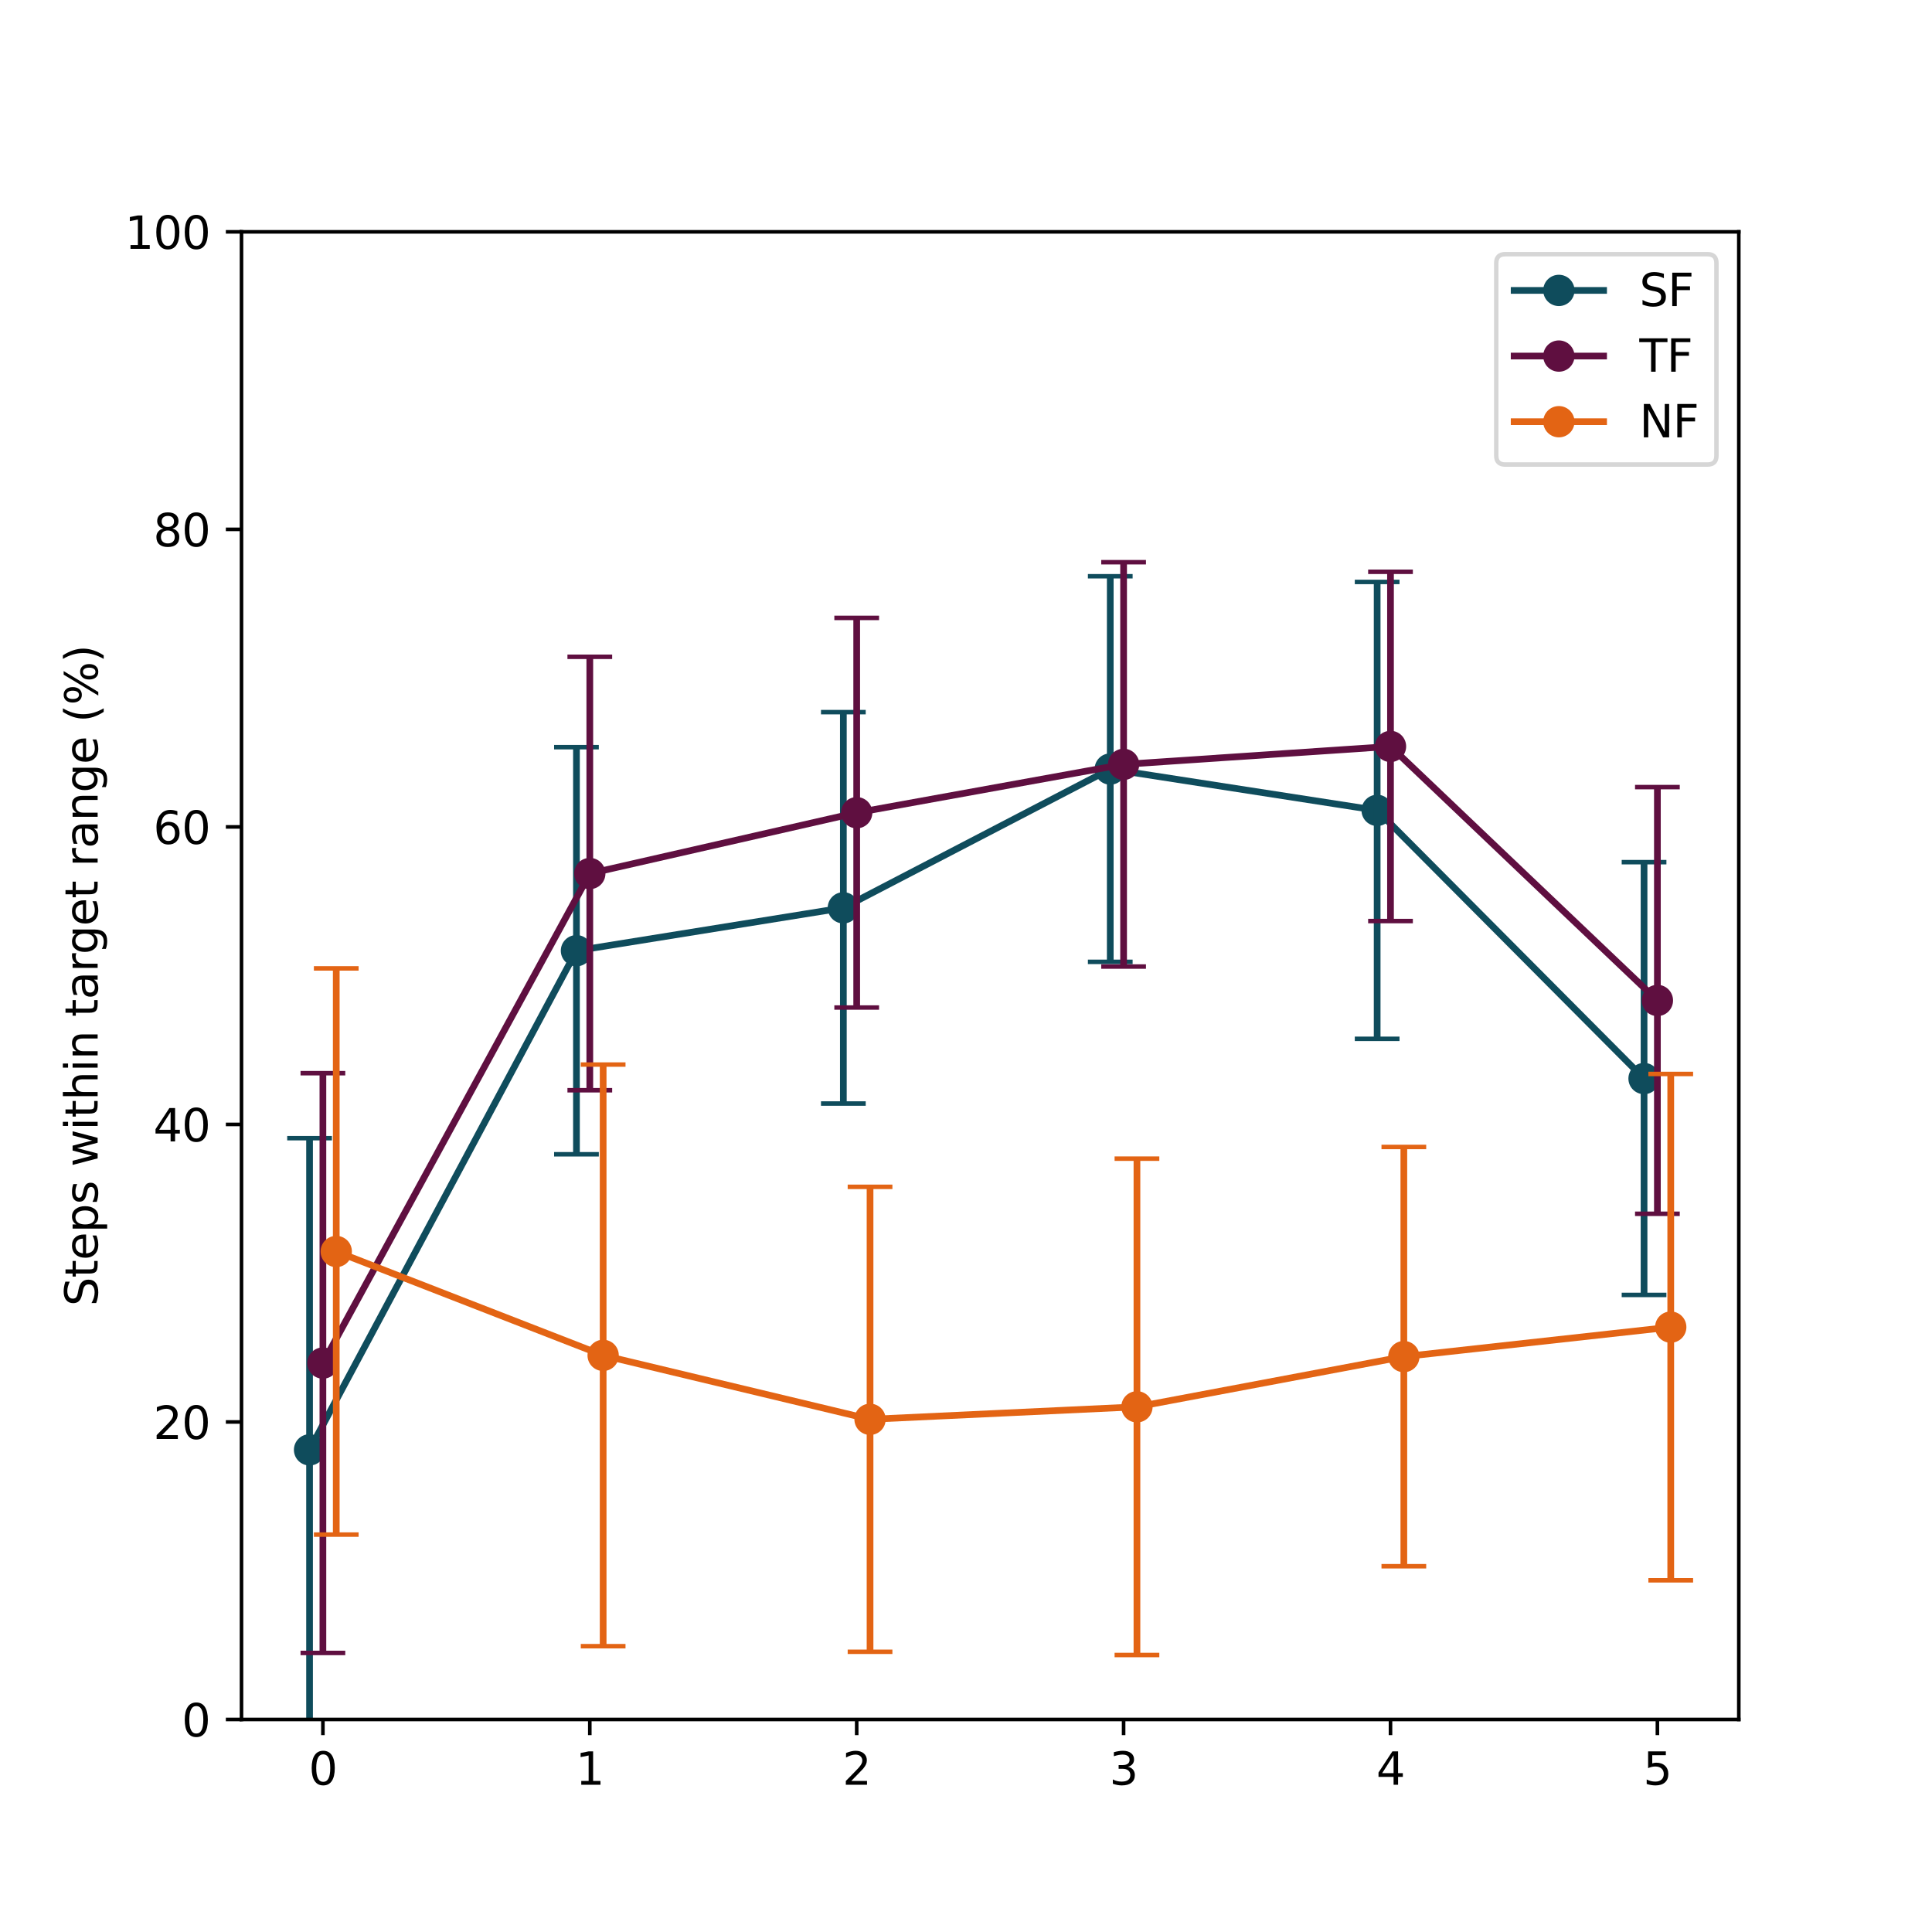 <?xml version="1.0" encoding="utf-8" standalone="no"?>
<!DOCTYPE svg PUBLIC "-//W3C//DTD SVG 1.1//EN"
  "http://www.w3.org/Graphics/SVG/1.1/DTD/svg11.dtd">
<svg xmlns:xlink="http://www.w3.org/1999/xlink" width="432pt" height="432pt" viewBox="0 0 432 432" xmlns="http://www.w3.org/2000/svg" version="1.1">
 <defs>
  <style type="text/css">*{stroke-linejoin: round; stroke-linecap: butt}</style>
 </defs>
 <g id="figure_1">
  <g id="patch_1">
   <path d="M 0 432 
L 432 432 
L 432 0 
L 0 0 
z
" style="fill: #ffffff"/>
  </g>
  <g id="axes_1">
   <g id="patch_2">
    <path d="M 54 384.48 
L 388.8 384.48 
L 388.8 51.84 
L 54 51.84 
z
" style="fill: #ffffff"/>
   </g>
   <g id="matplotlib.axis_1">
    <g id="xtick_1">
     <g id="line2d_1">
      <defs>
       <path id="mbd7ef69e6b" d="M 0 0 
L 0 3.5 
" style="stroke: #000000; stroke-width: 0.8"/>
      </defs>
      <g>
       <use xlink:href="#mbd7ef69e6b" x="72.202" y="384.48" style="stroke: #000000; stroke-width: 0.8"/>
      </g>
     </g>
     <g id="text_1">
      <!-- 0 -->
      <g transform="translate(69.021 399.078) scale(0.1 -0.1)">
       <defs>
        <path id="DejaVuSans-30" d="M 2034 4250 
Q 1547 4250 1301 3770 
Q 1056 3291 1056 2328 
Q 1056 1369 1301 889 
Q 1547 409 2034 409 
Q 2525 409 2770 889 
Q 3016 1369 3016 2328 
Q 3016 3291 2770 3770 
Q 2525 4250 2034 4250 
z
M 2034 4750 
Q 2819 4750 3233 4129 
Q 3647 3509 3647 2328 
Q 3647 1150 3233 529 
Q 2819 -91 2034 -91 
Q 1250 -91 836 529 
Q 422 1150 422 2328 
Q 422 3509 836 4129 
Q 1250 4750 2034 4750 
z
" transform="scale(0.016)"/>
       </defs>
       <use xlink:href="#DejaVuSans-30"/>
      </g>
     </g>
    </g>
    <g id="xtick_2">
     <g id="line2d_2">
      <g>
       <use xlink:href="#mbd7ef69e6b" x="131.881" y="384.48" style="stroke: #000000; stroke-width: 0.8"/>
      </g>
     </g>
     <g id="text_2">
      <!-- 1 -->
      <g transform="translate(128.7 399.078) scale(0.1 -0.1)">
       <defs>
        <path id="DejaVuSans-31" d="M 794 531 
L 1825 531 
L 1825 4091 
L 703 3866 
L 703 4441 
L 1819 4666 
L 2450 4666 
L 2450 531 
L 3481 531 
L 3481 0 
L 794 0 
L 794 531 
z
" transform="scale(0.016)"/>
       </defs>
       <use xlink:href="#DejaVuSans-31"/>
      </g>
     </g>
    </g>
    <g id="xtick_3">
     <g id="line2d_3">
      <g>
       <use xlink:href="#mbd7ef69e6b" x="191.56" y="384.48" style="stroke: #000000; stroke-width: 0.8"/>
      </g>
     </g>
     <g id="text_3">
      <!-- 2 -->
      <g transform="translate(188.379 399.078) scale(0.1 -0.1)">
       <defs>
        <path id="DejaVuSans-32" d="M 1228 531 
L 3431 531 
L 3431 0 
L 469 0 
L 469 531 
Q 828 903 1448 1529 
Q 2069 2156 2228 2338 
Q 2531 2678 2651 2914 
Q 2772 3150 2772 3378 
Q 2772 3750 2511 3984 
Q 2250 4219 1831 4219 
Q 1534 4219 1204 4116 
Q 875 4013 500 3803 
L 500 4441 
Q 881 4594 1212 4672 
Q 1544 4750 1819 4750 
Q 2544 4750 2975 4387 
Q 3406 4025 3406 3419 
Q 3406 3131 3298 2873 
Q 3191 2616 2906 2266 
Q 2828 2175 2409 1742 
Q 1991 1309 1228 531 
z
" transform="scale(0.016)"/>
       </defs>
       <use xlink:href="#DejaVuSans-32"/>
      </g>
     </g>
    </g>
    <g id="xtick_4">
     <g id="line2d_4">
      <g>
       <use xlink:href="#mbd7ef69e6b" x="251.24" y="384.48" style="stroke: #000000; stroke-width: 0.8"/>
      </g>
     </g>
     <g id="text_4">
      <!-- 3 -->
      <g transform="translate(248.058 399.078) scale(0.1 -0.1)">
       <defs>
        <path id="DejaVuSans-33" d="M 2597 2516 
Q 3050 2419 3304 2112 
Q 3559 1806 3559 1356 
Q 3559 666 3084 287 
Q 2609 -91 1734 -91 
Q 1441 -91 1130 -33 
Q 819 25 488 141 
L 488 750 
Q 750 597 1062 519 
Q 1375 441 1716 441 
Q 2309 441 2620 675 
Q 2931 909 2931 1356 
Q 2931 1769 2642 2001 
Q 2353 2234 1838 2234 
L 1294 2234 
L 1294 2753 
L 1863 2753 
Q 2328 2753 2575 2939 
Q 2822 3125 2822 3475 
Q 2822 3834 2567 4026 
Q 2313 4219 1838 4219 
Q 1578 4219 1281 4162 
Q 984 4106 628 3988 
L 628 4550 
Q 988 4650 1302 4700 
Q 1616 4750 1894 4750 
Q 2613 4750 3031 4423 
Q 3450 4097 3450 3541 
Q 3450 3153 3228 2886 
Q 3006 2619 2597 2516 
z
" transform="scale(0.016)"/>
       </defs>
       <use xlink:href="#DejaVuSans-33"/>
      </g>
     </g>
    </g>
    <g id="xtick_5">
     <g id="line2d_5">
      <g>
       <use xlink:href="#mbd7ef69e6b" x="310.919" y="384.48" style="stroke: #000000; stroke-width: 0.8"/>
      </g>
     </g>
     <g id="text_5">
      <!-- 4 -->
      <g transform="translate(307.737 399.078) scale(0.1 -0.1)">
       <defs>
        <path id="DejaVuSans-34" d="M 2419 4116 
L 825 1625 
L 2419 1625 
L 2419 4116 
z
M 2253 4666 
L 3047 4666 
L 3047 1625 
L 3713 1625 
L 3713 1100 
L 3047 1100 
L 3047 0 
L 2419 0 
L 2419 1100 
L 313 1100 
L 313 1709 
L 2253 4666 
z
" transform="scale(0.016)"/>
       </defs>
       <use xlink:href="#DejaVuSans-34"/>
      </g>
     </g>
    </g>
    <g id="xtick_6">
     <g id="line2d_6">
      <g>
       <use xlink:href="#mbd7ef69e6b" x="370.598" y="384.48" style="stroke: #000000; stroke-width: 0.8"/>
      </g>
     </g>
     <g id="text_6">
      <!-- 5 -->
      <g transform="translate(367.417 399.078) scale(0.1 -0.1)">
       <defs>
        <path id="DejaVuSans-35" d="M 691 4666 
L 3169 4666 
L 3169 4134 
L 1269 4134 
L 1269 2991 
Q 1406 3038 1543 3061 
Q 1681 3084 1819 3084 
Q 2600 3084 3056 2656 
Q 3513 2228 3513 1497 
Q 3513 744 3044 326 
Q 2575 -91 1722 -91 
Q 1428 -91 1123 -41 
Q 819 9 494 109 
L 494 744 
Q 775 591 1075 516 
Q 1375 441 1709 441 
Q 2250 441 2565 725 
Q 2881 1009 2881 1497 
Q 2881 1984 2565 2268 
Q 2250 2553 1709 2553 
Q 1456 2553 1204 2497 
Q 953 2441 691 2322 
L 691 4666 
z
" transform="scale(0.016)"/>
       </defs>
       <use xlink:href="#DejaVuSans-35"/>
      </g>
     </g>
    </g>
   </g>
   <g id="matplotlib.axis_2">
    <g id="ytick_1">
     <g id="line2d_7">
      <defs>
       <path id="m0fb2901be4" d="M 0 0 
L -3.5 0 
" style="stroke: #000000; stroke-width: 0.8"/>
      </defs>
      <g>
       <use xlink:href="#m0fb2901be4" x="54" y="384.48" style="stroke: #000000; stroke-width: 0.8"/>
      </g>
     </g>
     <g id="text_7">
      <!-- 0 -->
      <g transform="translate(40.638 388.279) scale(0.1 -0.1)">
       <use xlink:href="#DejaVuSans-30"/>
      </g>
     </g>
    </g>
    <g id="ytick_2">
     <g id="line2d_8">
      <g>
       <use xlink:href="#m0fb2901be4" x="54" y="317.952" style="stroke: #000000; stroke-width: 0.8"/>
      </g>
     </g>
     <g id="text_8">
      <!-- 20 -->
      <g transform="translate(34.275 321.751) scale(0.1 -0.1)">
       <use xlink:href="#DejaVuSans-32"/>
       <use xlink:href="#DejaVuSans-30" x="63.623"/>
      </g>
     </g>
    </g>
    <g id="ytick_3">
     <g id="line2d_9">
      <g>
       <use xlink:href="#m0fb2901be4" x="54" y="251.424" style="stroke: #000000; stroke-width: 0.8"/>
      </g>
     </g>
     <g id="text_9">
      <!-- 40 -->
      <g transform="translate(34.275 255.223) scale(0.1 -0.1)">
       <use xlink:href="#DejaVuSans-34"/>
       <use xlink:href="#DejaVuSans-30" x="63.623"/>
      </g>
     </g>
    </g>
    <g id="ytick_4">
     <g id="line2d_10">
      <g>
       <use xlink:href="#m0fb2901be4" x="54" y="184.896" style="stroke: #000000; stroke-width: 0.8"/>
      </g>
     </g>
     <g id="text_10">
      <!-- 60 -->
      <g transform="translate(34.275 188.695) scale(0.1 -0.1)">
       <defs>
        <path id="DejaVuSans-36" d="M 2113 2584 
Q 1688 2584 1439 2293 
Q 1191 2003 1191 1497 
Q 1191 994 1439 701 
Q 1688 409 2113 409 
Q 2538 409 2786 701 
Q 3034 994 3034 1497 
Q 3034 2003 2786 2293 
Q 2538 2584 2113 2584 
z
M 3366 4563 
L 3366 3988 
Q 3128 4100 2886 4159 
Q 2644 4219 2406 4219 
Q 1781 4219 1451 3797 
Q 1122 3375 1075 2522 
Q 1259 2794 1537 2939 
Q 1816 3084 2150 3084 
Q 2853 3084 3261 2657 
Q 3669 2231 3669 1497 
Q 3669 778 3244 343 
Q 2819 -91 2113 -91 
Q 1303 -91 875 529 
Q 447 1150 447 2328 
Q 447 3434 972 4092 
Q 1497 4750 2381 4750 
Q 2619 4750 2861 4703 
Q 3103 4656 3366 4563 
z
" transform="scale(0.016)"/>
       </defs>
       <use xlink:href="#DejaVuSans-36"/>
       <use xlink:href="#DejaVuSans-30" x="63.623"/>
      </g>
     </g>
    </g>
    <g id="ytick_5">
     <g id="line2d_11">
      <g>
       <use xlink:href="#m0fb2901be4" x="54" y="118.368" style="stroke: #000000; stroke-width: 0.8"/>
      </g>
     </g>
     <g id="text_11">
      <!-- 80 -->
      <g transform="translate(34.275 122.167) scale(0.1 -0.1)">
       <defs>
        <path id="DejaVuSans-38" d="M 2034 2216 
Q 1584 2216 1326 1975 
Q 1069 1734 1069 1313 
Q 1069 891 1326 650 
Q 1584 409 2034 409 
Q 2484 409 2743 651 
Q 3003 894 3003 1313 
Q 3003 1734 2745 1975 
Q 2488 2216 2034 2216 
z
M 1403 2484 
Q 997 2584 770 2862 
Q 544 3141 544 3541 
Q 544 4100 942 4425 
Q 1341 4750 2034 4750 
Q 2731 4750 3128 4425 
Q 3525 4100 3525 3541 
Q 3525 3141 3298 2862 
Q 3072 2584 2669 2484 
Q 3125 2378 3379 2068 
Q 3634 1759 3634 1313 
Q 3634 634 3220 271 
Q 2806 -91 2034 -91 
Q 1263 -91 848 271 
Q 434 634 434 1313 
Q 434 1759 690 2068 
Q 947 2378 1403 2484 
z
M 1172 3481 
Q 1172 3119 1398 2916 
Q 1625 2713 2034 2713 
Q 2441 2713 2670 2916 
Q 2900 3119 2900 3481 
Q 2900 3844 2670 4047 
Q 2441 4250 2034 4250 
Q 1625 4250 1398 4047 
Q 1172 3844 1172 3481 
z
" transform="scale(0.016)"/>
       </defs>
       <use xlink:href="#DejaVuSans-38"/>
       <use xlink:href="#DejaVuSans-30" x="63.623"/>
      </g>
     </g>
    </g>
    <g id="ytick_6">
     <g id="line2d_12">
      <g>
       <use xlink:href="#m0fb2901be4" x="54" y="51.84" style="stroke: #000000; stroke-width: 0.8"/>
      </g>
     </g>
     <g id="text_12">
      <!-- 100 -->
      <g transform="translate(27.913 55.639) scale(0.1 -0.1)">
       <use xlink:href="#DejaVuSans-31"/>
       <use xlink:href="#DejaVuSans-30" x="63.623"/>
       <use xlink:href="#DejaVuSans-30" x="127.246"/>
      </g>
     </g>
    </g>
    <g id="text_13">
     <!-- Steps within target range (%) -->
     <g transform="translate(21.833 292.065) rotate(-90) scale(0.1 -0.1)">
      <defs>
       <path id="DejaVuSans-53" d="M 3425 4513 
L 3425 3897 
Q 3066 4069 2747 4153 
Q 2428 4238 2131 4238 
Q 1616 4238 1336 4038 
Q 1056 3838 1056 3469 
Q 1056 3159 1242 3001 
Q 1428 2844 1947 2747 
L 2328 2669 
Q 3034 2534 3370 2195 
Q 3706 1856 3706 1288 
Q 3706 609 3251 259 
Q 2797 -91 1919 -91 
Q 1588 -91 1214 -16 
Q 841 59 441 206 
L 441 856 
Q 825 641 1194 531 
Q 1563 422 1919 422 
Q 2459 422 2753 634 
Q 3047 847 3047 1241 
Q 3047 1584 2836 1778 
Q 2625 1972 2144 2069 
L 1759 2144 
Q 1053 2284 737 2584 
Q 422 2884 422 3419 
Q 422 4038 858 4394 
Q 1294 4750 2059 4750 
Q 2388 4750 2728 4690 
Q 3069 4631 3425 4513 
z
" transform="scale(0.016)"/>
       <path id="DejaVuSans-74" d="M 1172 4494 
L 1172 3500 
L 2356 3500 
L 2356 3053 
L 1172 3053 
L 1172 1153 
Q 1172 725 1289 603 
Q 1406 481 1766 481 
L 2356 481 
L 2356 0 
L 1766 0 
Q 1100 0 847 248 
Q 594 497 594 1153 
L 594 3053 
L 172 3053 
L 172 3500 
L 594 3500 
L 594 4494 
L 1172 4494 
z
" transform="scale(0.016)"/>
       <path id="DejaVuSans-65" d="M 3597 1894 
L 3597 1613 
L 953 1613 
Q 991 1019 1311 708 
Q 1631 397 2203 397 
Q 2534 397 2845 478 
Q 3156 559 3463 722 
L 3463 178 
Q 3153 47 2828 -22 
Q 2503 -91 2169 -91 
Q 1331 -91 842 396 
Q 353 884 353 1716 
Q 353 2575 817 3079 
Q 1281 3584 2069 3584 
Q 2775 3584 3186 3129 
Q 3597 2675 3597 1894 
z
M 3022 2063 
Q 3016 2534 2758 2815 
Q 2500 3097 2075 3097 
Q 1594 3097 1305 2825 
Q 1016 2553 972 2059 
L 3022 2063 
z
" transform="scale(0.016)"/>
       <path id="DejaVuSans-70" d="M 1159 525 
L 1159 -1331 
L 581 -1331 
L 581 3500 
L 1159 3500 
L 1159 2969 
Q 1341 3281 1617 3432 
Q 1894 3584 2278 3584 
Q 2916 3584 3314 3078 
Q 3713 2572 3713 1747 
Q 3713 922 3314 415 
Q 2916 -91 2278 -91 
Q 1894 -91 1617 61 
Q 1341 213 1159 525 
z
M 3116 1747 
Q 3116 2381 2855 2742 
Q 2594 3103 2138 3103 
Q 1681 3103 1420 2742 
Q 1159 2381 1159 1747 
Q 1159 1113 1420 752 
Q 1681 391 2138 391 
Q 2594 391 2855 752 
Q 3116 1113 3116 1747 
z
" transform="scale(0.016)"/>
       <path id="DejaVuSans-73" d="M 2834 3397 
L 2834 2853 
Q 2591 2978 2328 3040 
Q 2066 3103 1784 3103 
Q 1356 3103 1142 2972 
Q 928 2841 928 2578 
Q 928 2378 1081 2264 
Q 1234 2150 1697 2047 
L 1894 2003 
Q 2506 1872 2764 1633 
Q 3022 1394 3022 966 
Q 3022 478 2636 193 
Q 2250 -91 1575 -91 
Q 1294 -91 989 -36 
Q 684 19 347 128 
L 347 722 
Q 666 556 975 473 
Q 1284 391 1588 391 
Q 1994 391 2212 530 
Q 2431 669 2431 922 
Q 2431 1156 2273 1281 
Q 2116 1406 1581 1522 
L 1381 1569 
Q 847 1681 609 1914 
Q 372 2147 372 2553 
Q 372 3047 722 3315 
Q 1072 3584 1716 3584 
Q 2034 3584 2315 3537 
Q 2597 3491 2834 3397 
z
" transform="scale(0.016)"/>
       <path id="DejaVuSans-20" transform="scale(0.016)"/>
       <path id="DejaVuSans-77" d="M 269 3500 
L 844 3500 
L 1563 769 
L 2278 3500 
L 2956 3500 
L 3675 769 
L 4391 3500 
L 4966 3500 
L 4050 0 
L 3372 0 
L 2619 2869 
L 1863 0 
L 1184 0 
L 269 3500 
z
" transform="scale(0.016)"/>
       <path id="DejaVuSans-69" d="M 603 3500 
L 1178 3500 
L 1178 0 
L 603 0 
L 603 3500 
z
M 603 4863 
L 1178 4863 
L 1178 4134 
L 603 4134 
L 603 4863 
z
" transform="scale(0.016)"/>
       <path id="DejaVuSans-68" d="M 3513 2113 
L 3513 0 
L 2938 0 
L 2938 2094 
Q 2938 2591 2744 2837 
Q 2550 3084 2163 3084 
Q 1697 3084 1428 2787 
Q 1159 2491 1159 1978 
L 1159 0 
L 581 0 
L 581 4863 
L 1159 4863 
L 1159 2956 
Q 1366 3272 1645 3428 
Q 1925 3584 2291 3584 
Q 2894 3584 3203 3211 
Q 3513 2838 3513 2113 
z
" transform="scale(0.016)"/>
       <path id="DejaVuSans-6e" d="M 3513 2113 
L 3513 0 
L 2938 0 
L 2938 2094 
Q 2938 2591 2744 2837 
Q 2550 3084 2163 3084 
Q 1697 3084 1428 2787 
Q 1159 2491 1159 1978 
L 1159 0 
L 581 0 
L 581 3500 
L 1159 3500 
L 1159 2956 
Q 1366 3272 1645 3428 
Q 1925 3584 2291 3584 
Q 2894 3584 3203 3211 
Q 3513 2838 3513 2113 
z
" transform="scale(0.016)"/>
       <path id="DejaVuSans-61" d="M 2194 1759 
Q 1497 1759 1228 1600 
Q 959 1441 959 1056 
Q 959 750 1161 570 
Q 1363 391 1709 391 
Q 2188 391 2477 730 
Q 2766 1069 2766 1631 
L 2766 1759 
L 2194 1759 
z
M 3341 1997 
L 3341 0 
L 2766 0 
L 2766 531 
Q 2569 213 2275 61 
Q 1981 -91 1556 -91 
Q 1019 -91 701 211 
Q 384 513 384 1019 
Q 384 1609 779 1909 
Q 1175 2209 1959 2209 
L 2766 2209 
L 2766 2266 
Q 2766 2663 2505 2880 
Q 2244 3097 1772 3097 
Q 1472 3097 1187 3025 
Q 903 2953 641 2809 
L 641 3341 
Q 956 3463 1253 3523 
Q 1550 3584 1831 3584 
Q 2591 3584 2966 3190 
Q 3341 2797 3341 1997 
z
" transform="scale(0.016)"/>
       <path id="DejaVuSans-72" d="M 2631 2963 
Q 2534 3019 2420 3045 
Q 2306 3072 2169 3072 
Q 1681 3072 1420 2755 
Q 1159 2438 1159 1844 
L 1159 0 
L 581 0 
L 581 3500 
L 1159 3500 
L 1159 2956 
Q 1341 3275 1631 3429 
Q 1922 3584 2338 3584 
Q 2397 3584 2469 3576 
Q 2541 3569 2628 3553 
L 2631 2963 
z
" transform="scale(0.016)"/>
       <path id="DejaVuSans-67" d="M 2906 1791 
Q 2906 2416 2648 2759 
Q 2391 3103 1925 3103 
Q 1463 3103 1205 2759 
Q 947 2416 947 1791 
Q 947 1169 1205 825 
Q 1463 481 1925 481 
Q 2391 481 2648 825 
Q 2906 1169 2906 1791 
z
M 3481 434 
Q 3481 -459 3084 -895 
Q 2688 -1331 1869 -1331 
Q 1566 -1331 1297 -1286 
Q 1028 -1241 775 -1147 
L 775 -588 
Q 1028 -725 1275 -790 
Q 1522 -856 1778 -856 
Q 2344 -856 2625 -561 
Q 2906 -266 2906 331 
L 2906 616 
Q 2728 306 2450 153 
Q 2172 0 1784 0 
Q 1141 0 747 490 
Q 353 981 353 1791 
Q 353 2603 747 3093 
Q 1141 3584 1784 3584 
Q 2172 3584 2450 3431 
Q 2728 3278 2906 2969 
L 2906 3500 
L 3481 3500 
L 3481 434 
z
" transform="scale(0.016)"/>
       <path id="DejaVuSans-28" d="M 1984 4856 
Q 1566 4138 1362 3434 
Q 1159 2731 1159 2009 
Q 1159 1288 1364 580 
Q 1569 -128 1984 -844 
L 1484 -844 
Q 1016 -109 783 600 
Q 550 1309 550 2009 
Q 550 2706 781 3412 
Q 1013 4119 1484 4856 
L 1984 4856 
z
" transform="scale(0.016)"/>
       <path id="DejaVuSans-25" d="M 4653 2053 
Q 4381 2053 4226 1822 
Q 4072 1591 4072 1178 
Q 4072 772 4226 539 
Q 4381 306 4653 306 
Q 4919 306 5073 539 
Q 5228 772 5228 1178 
Q 5228 1588 5073 1820 
Q 4919 2053 4653 2053 
z
M 4653 2450 
Q 5147 2450 5437 2106 
Q 5728 1763 5728 1178 
Q 5728 594 5436 251 
Q 5144 -91 4653 -91 
Q 4153 -91 3862 251 
Q 3572 594 3572 1178 
Q 3572 1766 3864 2108 
Q 4156 2450 4653 2450 
z
M 1428 4353 
Q 1159 4353 1004 4120 
Q 850 3888 850 3481 
Q 850 3069 1003 2837 
Q 1156 2606 1428 2606 
Q 1700 2606 1854 2837 
Q 2009 3069 2009 3481 
Q 2009 3884 1853 4118 
Q 1697 4353 1428 4353 
z
M 4250 4750 
L 4750 4750 
L 1831 -91 
L 1331 -91 
L 4250 4750 
z
M 1428 4750 
Q 1922 4750 2215 4408 
Q 2509 4066 2509 3481 
Q 2509 2891 2217 2550 
Q 1925 2209 1428 2209 
Q 931 2209 642 2551 
Q 353 2894 353 3481 
Q 353 4063 643 4406 
Q 934 4750 1428 4750 
z
" transform="scale(0.016)"/>
       <path id="DejaVuSans-29" d="M 513 4856 
L 1013 4856 
Q 1481 4119 1714 3412 
Q 1947 2706 1947 2009 
Q 1947 1309 1714 600 
Q 1481 -109 1013 -844 
L 513 -844 
Q 928 -128 1133 580 
Q 1338 1288 1338 2009 
Q 1338 2731 1133 3434 
Q 928 4138 513 4856 
z
" transform="scale(0.016)"/>
      </defs>
      <use xlink:href="#DejaVuSans-53"/>
      <use xlink:href="#DejaVuSans-74" x="63.477"/>
      <use xlink:href="#DejaVuSans-65" x="102.686"/>
      <use xlink:href="#DejaVuSans-70" x="164.209"/>
      <use xlink:href="#DejaVuSans-73" x="227.686"/>
      <use xlink:href="#DejaVuSans-20" x="279.785"/>
      <use xlink:href="#DejaVuSans-77" x="311.572"/>
      <use xlink:href="#DejaVuSans-69" x="393.359"/>
      <use xlink:href="#DejaVuSans-74" x="421.143"/>
      <use xlink:href="#DejaVuSans-68" x="460.352"/>
      <use xlink:href="#DejaVuSans-69" x="523.73"/>
      <use xlink:href="#DejaVuSans-6e" x="551.514"/>
      <use xlink:href="#DejaVuSans-20" x="614.893"/>
      <use xlink:href="#DejaVuSans-74" x="646.68"/>
      <use xlink:href="#DejaVuSans-61" x="685.889"/>
      <use xlink:href="#DejaVuSans-72" x="747.168"/>
      <use xlink:href="#DejaVuSans-67" x="786.531"/>
      <use xlink:href="#DejaVuSans-65" x="850.008"/>
      <use xlink:href="#DejaVuSans-74" x="911.531"/>
      <use xlink:href="#DejaVuSans-20" x="950.74"/>
      <use xlink:href="#DejaVuSans-72" x="982.527"/>
      <use xlink:href="#DejaVuSans-61" x="1023.641"/>
      <use xlink:href="#DejaVuSans-6e" x="1084.92"/>
      <use xlink:href="#DejaVuSans-67" x="1148.299"/>
      <use xlink:href="#DejaVuSans-65" x="1211.775"/>
      <use xlink:href="#DejaVuSans-20" x="1273.299"/>
      <use xlink:href="#DejaVuSans-28" x="1305.086"/>
      <use xlink:href="#DejaVuSans-25" x="1344.1"/>
      <use xlink:href="#DejaVuSans-29" x="1439.119"/>
     </g>
    </g>
   </g>
   <g id="line2d_13">
    <path d="M 69.218 324.189 
L 128.897 212.581 
L 188.576 202.992 
L 248.256 171.96 
L 307.935 181.2 
L 367.614 241.168 
" clip-path="url(#pc956da22a4)" style="fill: none; stroke: #0f4c5c; stroke-width: 1.5; stroke-linecap: square"/>
    <defs>
     <path id="me12f1b6dcd" d="M 0 3 
C 0.796 3 1.559 2.684 2.121 2.121 
C 2.684 1.559 3 0.796 3 0 
C 3 -0.796 2.684 -1.559 2.121 -2.121 
C 1.559 -2.684 0.796 -3 0 -3 
C -0.796 -3 -1.559 -2.684 -2.121 -2.121 
C -2.684 -1.559 -3 -0.796 -3 0 
C -3 0.796 -2.684 1.559 -2.121 2.121 
C -1.559 2.684 -0.796 3 0 3 
z
" style="stroke: #0f4c5c"/>
    </defs>
    <g clip-path="url(#pc956da22a4)">
     <use xlink:href="#me12f1b6dcd" x="69.218" y="324.189" style="fill: #0f4c5c; stroke: #0f4c5c"/>
     <use xlink:href="#me12f1b6dcd" x="128.897" y="212.581" style="fill: #0f4c5c; stroke: #0f4c5c"/>
     <use xlink:href="#me12f1b6dcd" x="188.576" y="202.992" style="fill: #0f4c5c; stroke: #0f4c5c"/>
     <use xlink:href="#me12f1b6dcd" x="248.256" y="171.96" style="fill: #0f4c5c; stroke: #0f4c5c"/>
     <use xlink:href="#me12f1b6dcd" x="307.935" y="181.2" style="fill: #0f4c5c; stroke: #0f4c5c"/>
     <use xlink:href="#me12f1b6dcd" x="367.614" y="241.168" style="fill: #0f4c5c; stroke: #0f4c5c"/>
    </g>
   </g>
   <g id="LineCollection_1">
    <path d="M 69.218 393.879 
L 69.218 254.499 
" clip-path="url(#pc956da22a4)" style="fill: none; stroke: #0f4c5c; stroke-width: 1.5"/>
    <path d="M 128.897 258.095 
L 128.897 167.067 
" clip-path="url(#pc956da22a4)" style="fill: none; stroke: #0f4c5c; stroke-width: 1.5"/>
    <path d="M 188.576 246.752 
L 188.576 159.233 
" clip-path="url(#pc956da22a4)" style="fill: none; stroke: #0f4c5c; stroke-width: 1.5"/>
    <path d="M 248.256 215.068 
L 248.256 128.852 
" clip-path="url(#pc956da22a4)" style="fill: none; stroke: #0f4c5c; stroke-width: 1.5"/>
    <path d="M 307.935 232.28 
L 307.935 130.12 
" clip-path="url(#pc956da22a4)" style="fill: none; stroke: #0f4c5c; stroke-width: 1.5"/>
    <path d="M 367.614 289.552 
L 367.614 192.783 
" clip-path="url(#pc956da22a4)" style="fill: none; stroke: #0f4c5c; stroke-width: 1.5"/>
   </g>
   <g id="line2d_14">
    <defs>
     <path id="mda37d25365" d="M 5 0 
L -5 -0 
" style="stroke: #0f4c5c"/>
    </defs>
    <g clip-path="url(#pc956da22a4)">
     <use xlink:href="#mda37d25365" x="69.218" y="393.879" style="fill: #0f4c5c; stroke: #0f4c5c"/>
     <use xlink:href="#mda37d25365" x="128.897" y="258.095" style="fill: #0f4c5c; stroke: #0f4c5c"/>
     <use xlink:href="#mda37d25365" x="188.576" y="246.752" style="fill: #0f4c5c; stroke: #0f4c5c"/>
     <use xlink:href="#mda37d25365" x="248.256" y="215.068" style="fill: #0f4c5c; stroke: #0f4c5c"/>
     <use xlink:href="#mda37d25365" x="307.935" y="232.28" style="fill: #0f4c5c; stroke: #0f4c5c"/>
     <use xlink:href="#mda37d25365" x="367.614" y="289.552" style="fill: #0f4c5c; stroke: #0f4c5c"/>
    </g>
   </g>
   <g id="line2d_15">
    <g clip-path="url(#pc956da22a4)">
     <use xlink:href="#mda37d25365" x="69.218" y="254.499" style="fill: #0f4c5c; stroke: #0f4c5c"/>
     <use xlink:href="#mda37d25365" x="128.897" y="167.067" style="fill: #0f4c5c; stroke: #0f4c5c"/>
     <use xlink:href="#mda37d25365" x="188.576" y="159.233" style="fill: #0f4c5c; stroke: #0f4c5c"/>
     <use xlink:href="#mda37d25365" x="248.256" y="128.852" style="fill: #0f4c5c; stroke: #0f4c5c"/>
     <use xlink:href="#mda37d25365" x="307.935" y="130.12" style="fill: #0f4c5c; stroke: #0f4c5c"/>
     <use xlink:href="#mda37d25365" x="367.614" y="192.783" style="fill: #0f4c5c; stroke: #0f4c5c"/>
    </g>
   </g>
   <g id="line2d_16">
    <path d="M 72.202 304.785 
L 131.881 195.322 
L 191.56 181.723 
L 251.24 170.914 
L 310.919 166.904 
L 370.598 223.704 
" clip-path="url(#pc956da22a4)" style="fill: none; stroke: #5f0f40; stroke-width: 1.5; stroke-linecap: square"/>
    <defs>
     <path id="m22f2232a2a" d="M 0 3 
C 0.796 3 1.559 2.684 2.121 2.121 
C 2.684 1.559 3 0.796 3 0 
C 3 -0.796 2.684 -1.559 2.121 -2.121 
C 1.559 -2.684 0.796 -3 0 -3 
C -0.796 -3 -1.559 -2.684 -2.121 -2.121 
C -2.684 -1.559 -3 -0.796 -3 0 
C -3 0.796 -2.684 1.559 -2.121 2.121 
C -1.559 2.684 -0.796 3 0 3 
z
" style="stroke: #5f0f40"/>
    </defs>
    <g clip-path="url(#pc956da22a4)">
     <use xlink:href="#m22f2232a2a" x="72.202" y="304.785" style="fill: #5f0f40; stroke: #5f0f40"/>
     <use xlink:href="#m22f2232a2a" x="131.881" y="195.322" style="fill: #5f0f40; stroke: #5f0f40"/>
     <use xlink:href="#m22f2232a2a" x="191.56" y="181.723" style="fill: #5f0f40; stroke: #5f0f40"/>
     <use xlink:href="#m22f2232a2a" x="251.24" y="170.914" style="fill: #5f0f40; stroke: #5f0f40"/>
     <use xlink:href="#m22f2232a2a" x="310.919" y="166.904" style="fill: #5f0f40; stroke: #5f0f40"/>
     <use xlink:href="#m22f2232a2a" x="370.598" y="223.704" style="fill: #5f0f40; stroke: #5f0f40"/>
    </g>
   </g>
   <g id="LineCollection_2">
    <path d="M 72.202 369.598 
L 72.202 239.972 
" clip-path="url(#pc956da22a4)" style="fill: none; stroke: #5f0f40; stroke-width: 1.5"/>
    <path d="M 131.881 243.783 
L 131.881 146.86 
" clip-path="url(#pc956da22a4)" style="fill: none; stroke: #5f0f40; stroke-width: 1.5"/>
    <path d="M 191.56 225.285 
L 191.56 138.161 
" clip-path="url(#pc956da22a4)" style="fill: none; stroke: #5f0f40; stroke-width: 1.5"/>
    <path d="M 251.24 216.12 
L 251.24 125.708 
" clip-path="url(#pc956da22a4)" style="fill: none; stroke: #5f0f40; stroke-width: 1.5"/>
    <path d="M 310.919 205.95 
L 310.919 127.858 
" clip-path="url(#pc956da22a4)" style="fill: none; stroke: #5f0f40; stroke-width: 1.5"/>
    <path d="M 370.598 271.41 
L 370.598 175.998 
" clip-path="url(#pc956da22a4)" style="fill: none; stroke: #5f0f40; stroke-width: 1.5"/>
   </g>
   <g id="line2d_17">
    <defs>
     <path id="mc3603ea8b5" d="M 5 0 
L -5 -0 
" style="stroke: #5f0f40"/>
    </defs>
    <g clip-path="url(#pc956da22a4)">
     <use xlink:href="#mc3603ea8b5" x="72.202" y="369.598" style="fill: #5f0f40; stroke: #5f0f40"/>
     <use xlink:href="#mc3603ea8b5" x="131.881" y="243.783" style="fill: #5f0f40; stroke: #5f0f40"/>
     <use xlink:href="#mc3603ea8b5" x="191.56" y="225.285" style="fill: #5f0f40; stroke: #5f0f40"/>
     <use xlink:href="#mc3603ea8b5" x="251.24" y="216.12" style="fill: #5f0f40; stroke: #5f0f40"/>
     <use xlink:href="#mc3603ea8b5" x="310.919" y="205.95" style="fill: #5f0f40; stroke: #5f0f40"/>
     <use xlink:href="#mc3603ea8b5" x="370.598" y="271.41" style="fill: #5f0f40; stroke: #5f0f40"/>
    </g>
   </g>
   <g id="line2d_18">
    <g clip-path="url(#pc956da22a4)">
     <use xlink:href="#mc3603ea8b5" x="72.202" y="239.972" style="fill: #5f0f40; stroke: #5f0f40"/>
     <use xlink:href="#mc3603ea8b5" x="131.881" y="146.86" style="fill: #5f0f40; stroke: #5f0f40"/>
     <use xlink:href="#mc3603ea8b5" x="191.56" y="138.161" style="fill: #5f0f40; stroke: #5f0f40"/>
     <use xlink:href="#mc3603ea8b5" x="251.24" y="125.708" style="fill: #5f0f40; stroke: #5f0f40"/>
     <use xlink:href="#mc3603ea8b5" x="310.919" y="127.858" style="fill: #5f0f40; stroke: #5f0f40"/>
     <use xlink:href="#mc3603ea8b5" x="370.598" y="175.998" style="fill: #5f0f40; stroke: #5f0f40"/>
    </g>
   </g>
   <g id="line2d_19">
    <path d="M 75.186 279.837 
L 134.865 303.063 
L 194.544 317.359 
L 254.224 314.57 
L 313.903 303.34 
L 373.582 296.746 
" clip-path="url(#pc956da22a4)" style="fill: none; stroke: #e36414; stroke-width: 1.5; stroke-linecap: square"/>
    <defs>
     <path id="m9aad665dcd" d="M 0 3 
C 0.796 3 1.559 2.684 2.121 2.121 
C 2.684 1.559 3 0.796 3 0 
C 3 -0.796 2.684 -1.559 2.121 -2.121 
C 1.559 -2.684 0.796 -3 0 -3 
C -0.796 -3 -1.559 -2.684 -2.121 -2.121 
C -2.684 -1.559 -3 -0.796 -3 0 
C -3 0.796 -2.684 1.559 -2.121 2.121 
C -1.559 2.684 -0.796 3 0 3 
z
" style="stroke: #e36414"/>
    </defs>
    <g clip-path="url(#pc956da22a4)">
     <use xlink:href="#m9aad665dcd" x="75.186" y="279.837" style="fill: #e36414; stroke: #e36414"/>
     <use xlink:href="#m9aad665dcd" x="134.865" y="303.063" style="fill: #e36414; stroke: #e36414"/>
     <use xlink:href="#m9aad665dcd" x="194.544" y="317.359" style="fill: #e36414; stroke: #e36414"/>
     <use xlink:href="#m9aad665dcd" x="254.224" y="314.57" style="fill: #e36414; stroke: #e36414"/>
     <use xlink:href="#m9aad665dcd" x="313.903" y="303.34" style="fill: #e36414; stroke: #e36414"/>
     <use xlink:href="#m9aad665dcd" x="373.582" y="296.746" style="fill: #e36414; stroke: #e36414"/>
    </g>
   </g>
   <g id="LineCollection_3">
    <path d="M 75.186 343.143 
L 75.186 216.531 
" clip-path="url(#pc956da22a4)" style="fill: none; stroke: #e36414; stroke-width: 1.5"/>
    <path d="M 134.865 368.089 
L 134.865 238.038 
" clip-path="url(#pc956da22a4)" style="fill: none; stroke: #e36414; stroke-width: 1.5"/>
    <path d="M 194.544 369.343 
L 194.544 265.376 
" clip-path="url(#pc956da22a4)" style="fill: none; stroke: #e36414; stroke-width: 1.5"/>
    <path d="M 254.224 370.062 
L 254.224 259.077 
" clip-path="url(#pc956da22a4)" style="fill: none; stroke: #e36414; stroke-width: 1.5"/>
    <path d="M 313.903 350.214 
L 313.903 256.466 
" clip-path="url(#pc956da22a4)" style="fill: none; stroke: #e36414; stroke-width: 1.5"/>
    <path d="M 373.582 353.357 
L 373.582 240.136 
" clip-path="url(#pc956da22a4)" style="fill: none; stroke: #e36414; stroke-width: 1.5"/>
   </g>
   <g id="line2d_20">
    <defs>
     <path id="mdb9c6098d0" d="M 5 0 
L -5 -0 
" style="stroke: #e36414"/>
    </defs>
    <g clip-path="url(#pc956da22a4)">
     <use xlink:href="#mdb9c6098d0" x="75.186" y="343.143" style="fill: #e36414; stroke: #e36414"/>
     <use xlink:href="#mdb9c6098d0" x="134.865" y="368.089" style="fill: #e36414; stroke: #e36414"/>
     <use xlink:href="#mdb9c6098d0" x="194.544" y="369.343" style="fill: #e36414; stroke: #e36414"/>
     <use xlink:href="#mdb9c6098d0" x="254.224" y="370.062" style="fill: #e36414; stroke: #e36414"/>
     <use xlink:href="#mdb9c6098d0" x="313.903" y="350.214" style="fill: #e36414; stroke: #e36414"/>
     <use xlink:href="#mdb9c6098d0" x="373.582" y="353.357" style="fill: #e36414; stroke: #e36414"/>
    </g>
   </g>
   <g id="line2d_21">
    <g clip-path="url(#pc956da22a4)">
     <use xlink:href="#mdb9c6098d0" x="75.186" y="216.531" style="fill: #e36414; stroke: #e36414"/>
     <use xlink:href="#mdb9c6098d0" x="134.865" y="238.038" style="fill: #e36414; stroke: #e36414"/>
     <use xlink:href="#mdb9c6098d0" x="194.544" y="265.376" style="fill: #e36414; stroke: #e36414"/>
     <use xlink:href="#mdb9c6098d0" x="254.224" y="259.077" style="fill: #e36414; stroke: #e36414"/>
     <use xlink:href="#mdb9c6098d0" x="313.903" y="256.466" style="fill: #e36414; stroke: #e36414"/>
     <use xlink:href="#mdb9c6098d0" x="373.582" y="240.136" style="fill: #e36414; stroke: #e36414"/>
    </g>
   </g>
   <g id="patch_3">
    <path d="M 54 384.48 
L 54 51.84 
" style="fill: none; stroke: #000000; stroke-width: 0.8; stroke-linejoin: miter; stroke-linecap: square"/>
   </g>
   <g id="patch_4">
    <path d="M 388.8 384.48 
L 388.8 51.84 
" style="fill: none; stroke: #000000; stroke-width: 0.8; stroke-linejoin: miter; stroke-linecap: square"/>
   </g>
   <g id="patch_5">
    <path d="M 54 384.48 
L 388.8 384.48 
" style="fill: none; stroke: #000000; stroke-width: 0.8; stroke-linejoin: miter; stroke-linecap: square"/>
   </g>
   <g id="patch_6">
    <path d="M 54 51.84 
L 388.8 51.84 
" style="fill: none; stroke: #000000; stroke-width: 0.8; stroke-linejoin: miter; stroke-linecap: square"/>
   </g>
   <g id="legend_1">
    <g id="patch_7">
     <path d="M 336.567 103.874 
L 381.8 103.874 
Q 383.8 103.874 383.8 101.874 
L 383.8 58.84 
Q 383.8 56.84 381.8 56.84 
L 336.567 56.84 
Q 334.567 56.84 334.567 58.84 
L 334.567 101.874 
Q 334.567 103.874 336.567 103.874 
z
" style="fill: #ffffff; opacity: 0.8; stroke: #cccccc; stroke-linejoin: miter"/>
    </g>
    <g id="line2d_22">
     <path d="M 338.567 64.938 
L 348.567 64.938 
L 358.567 64.938 
" style="fill: none; stroke: #0f4c5c; stroke-width: 1.5; stroke-linecap: square"/>
     <g>
      <use xlink:href="#me12f1b6dcd" x="348.567" y="64.938" style="fill: #0f4c5c; stroke: #0f4c5c"/>
     </g>
    </g>
    <g id="text_14">
     <!-- SF -->
     <g transform="translate(366.567 68.438) scale(0.1 -0.1)">
      <defs>
       <path id="DejaVuSans-46" d="M 628 4666 
L 3309 4666 
L 3309 4134 
L 1259 4134 
L 1259 2759 
L 3109 2759 
L 3109 2228 
L 1259 2228 
L 1259 0 
L 628 0 
L 628 4666 
z
" transform="scale(0.016)"/>
      </defs>
      <use xlink:href="#DejaVuSans-53"/>
      <use xlink:href="#DejaVuSans-46" x="63.477"/>
     </g>
    </g>
    <g id="line2d_23">
     <path d="M 338.567 79.617 
L 348.567 79.617 
L 358.567 79.617 
" style="fill: none; stroke: #5f0f40; stroke-width: 1.5; stroke-linecap: square"/>
     <g>
      <use xlink:href="#m22f2232a2a" x="348.567" y="79.617" style="fill: #5f0f40; stroke: #5f0f40"/>
     </g>
    </g>
    <g id="text_15">
     <!-- TF -->
     <g transform="translate(366.567 83.117) scale(0.1 -0.1)">
      <defs>
       <path id="DejaVuSans-54" d="M -19 4666 
L 3928 4666 
L 3928 4134 
L 2272 4134 
L 2272 0 
L 1638 0 
L 1638 4134 
L -19 4134 
L -19 4666 
z
" transform="scale(0.016)"/>
      </defs>
      <use xlink:href="#DejaVuSans-54"/>
      <use xlink:href="#DejaVuSans-46" x="61.084"/>
     </g>
    </g>
    <g id="line2d_24">
     <path d="M 338.567 94.295 
L 348.567 94.295 
L 358.567 94.295 
" style="fill: none; stroke: #e36414; stroke-width: 1.5; stroke-linecap: square"/>
     <g>
      <use xlink:href="#m9aad665dcd" x="348.567" y="94.295" style="fill: #e36414; stroke: #e36414"/>
     </g>
    </g>
    <g id="text_16">
     <!-- NF -->
     <g transform="translate(366.567 97.795) scale(0.1 -0.1)">
      <defs>
       <path id="DejaVuSans-4e" d="M 628 4666 
L 1478 4666 
L 3547 763 
L 3547 4666 
L 4159 4666 
L 4159 0 
L 3309 0 
L 1241 3903 
L 1241 0 
L 628 0 
L 628 4666 
z
" transform="scale(0.016)"/>
      </defs>
      <use xlink:href="#DejaVuSans-4e"/>
      <use xlink:href="#DejaVuSans-46" x="74.805"/>
     </g>
    </g>
   </g>
  </g>
 </g>
 <defs>
  <clipPath id="pc956da22a4">
   <rect x="54" y="51.84" width="334.8" height="332.64"/>
  </clipPath>
 </defs>
</svg>
